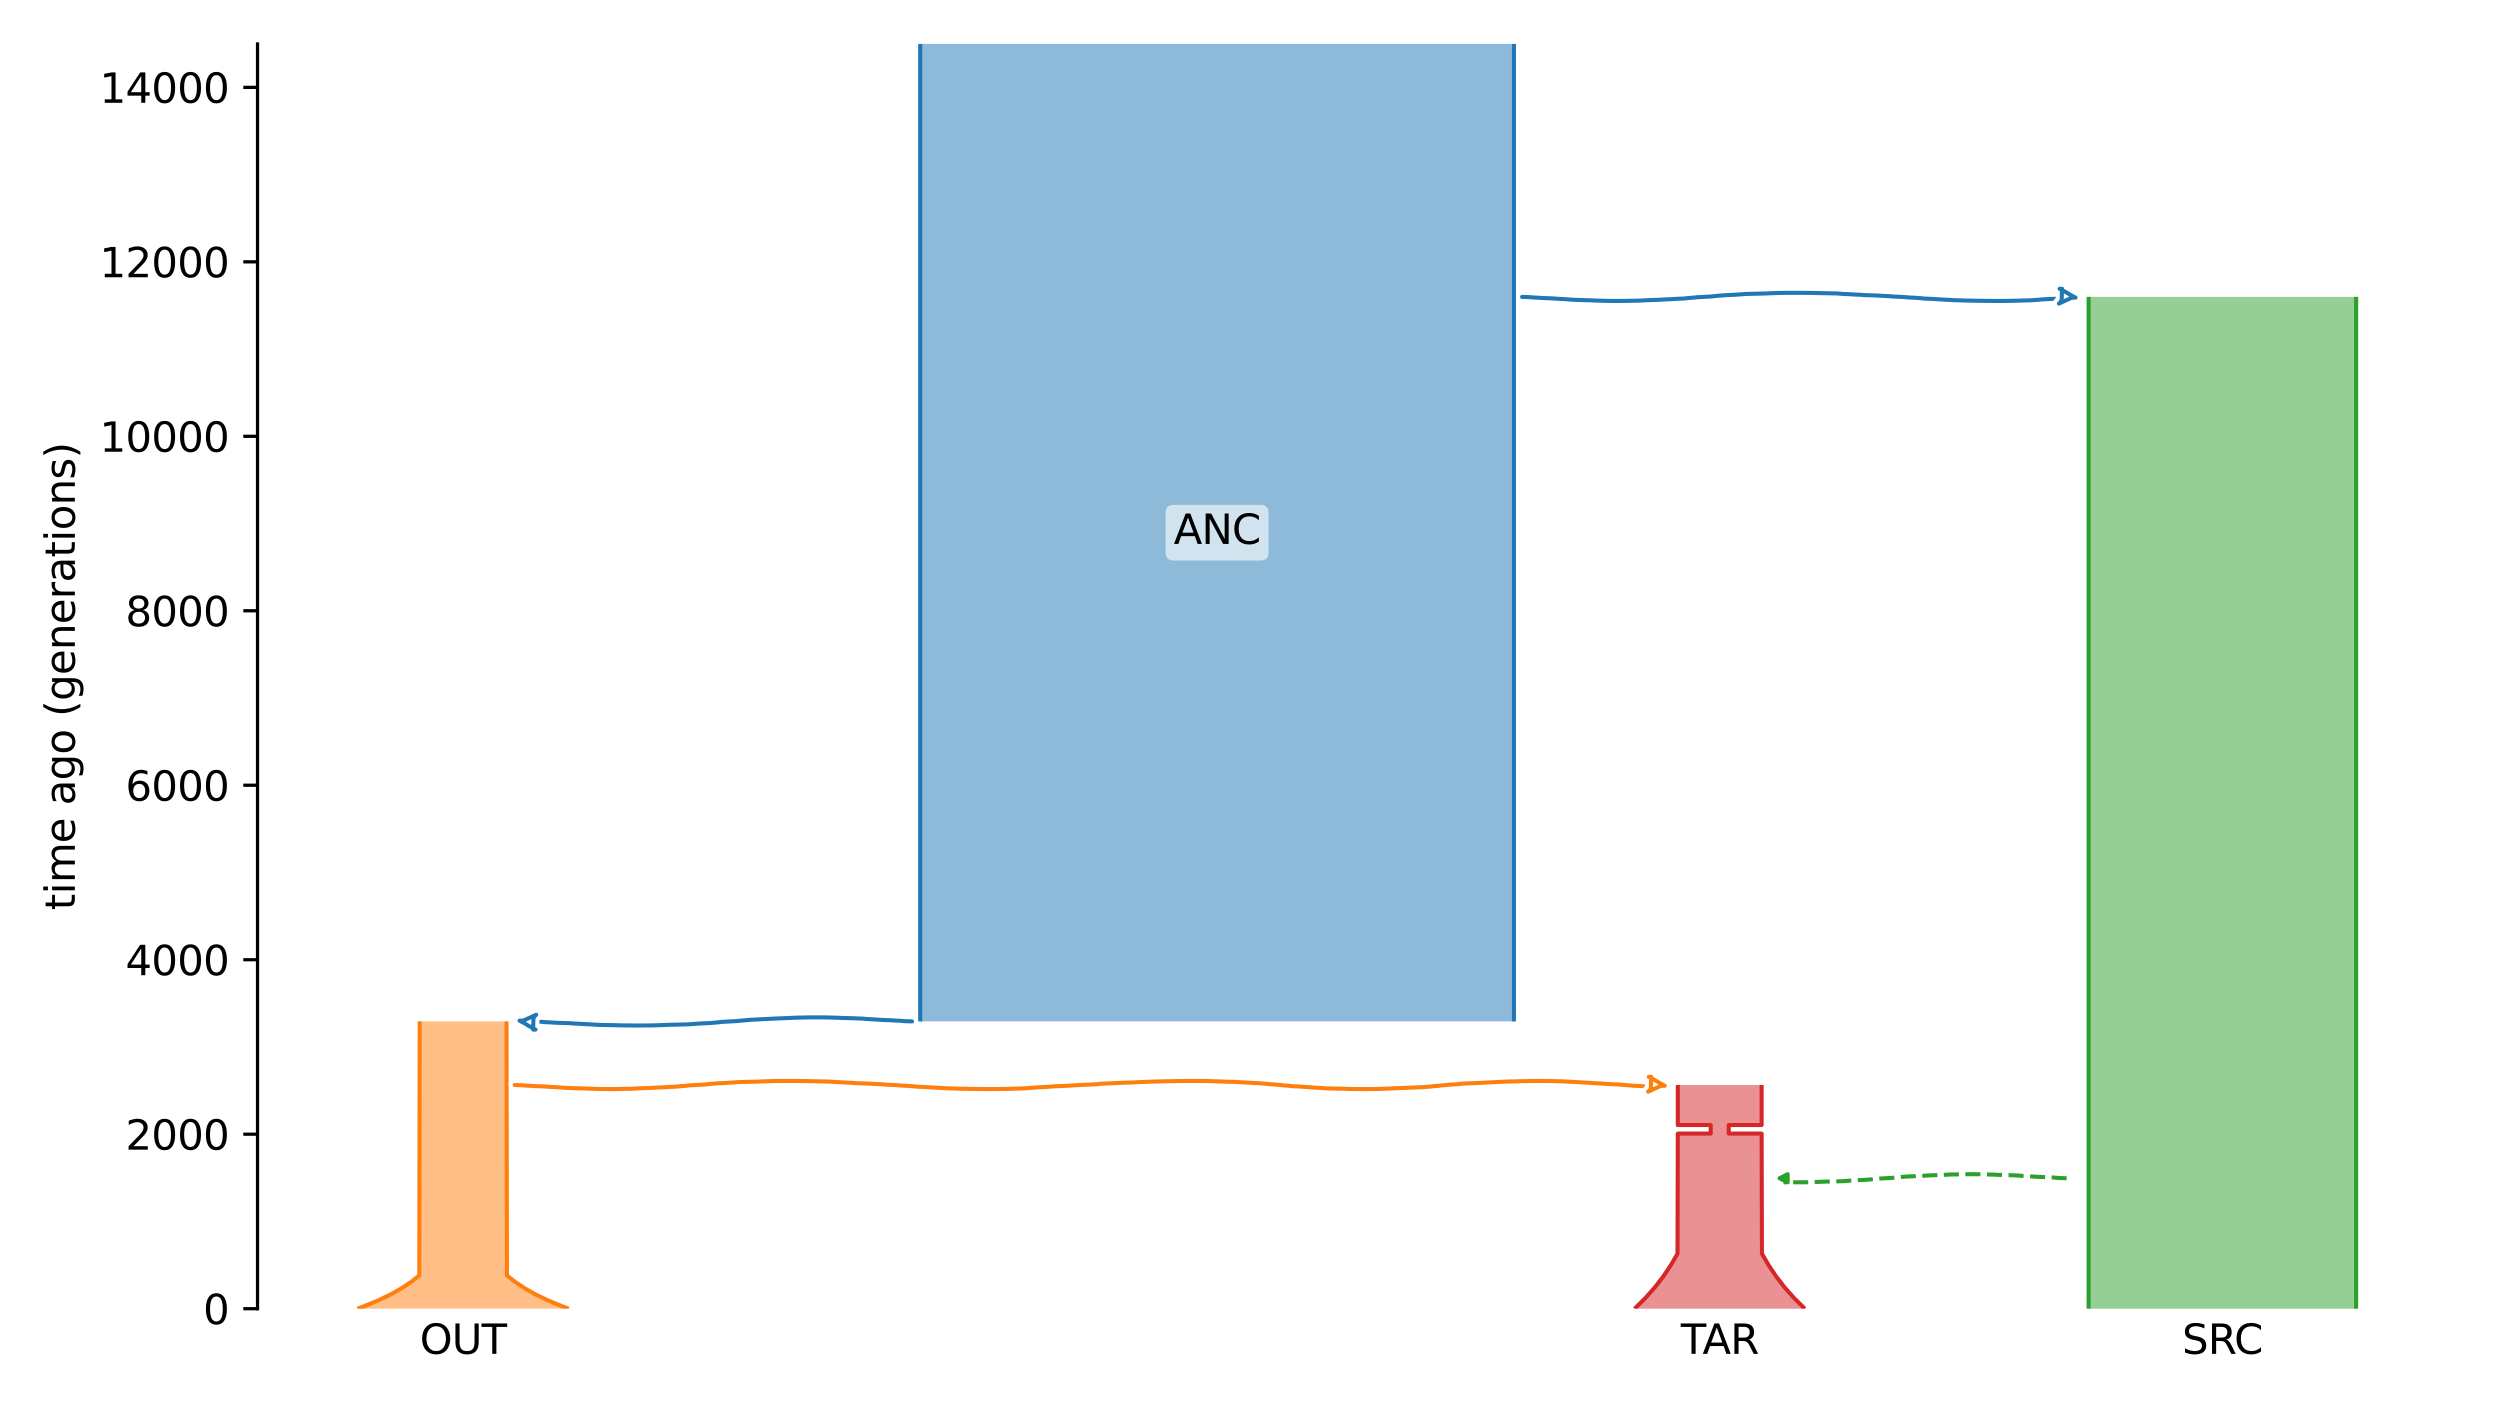 <?xml version="1.0" encoding="utf-8" standalone="no"?>
<!DOCTYPE svg PUBLIC "-//W3C//DTD SVG 1.1//EN"
  "http://www.w3.org/Graphics/SVG/1.1/DTD/svg11.dtd">
<svg xmlns:xlink="http://www.w3.org/1999/xlink" width="614.4pt" height="345.6pt" viewBox="0 0 614.4 345.6" xmlns="http://www.w3.org/2000/svg" version="1.1">
 <defs>
  <style type="text/css">*{stroke-linejoin: round; stroke-linecap: butt}</style>
 </defs>
 <g id="figure_1">
  <g id="patch_1">
   <path d="M 0 345.6 
L 614.4 345.6 
L 614.4 0 
L 0 0 
z
" style="fill: #ffffff"/>
  </g>
  <g id="axes_1">
   <g id="patch_2">
    <path d="M 63.291 321.622 
L 603.6 321.622 
L 603.6 10.8 
L 63.291 10.8 
z
" style="fill: #ffffff"/>
   </g>
   <path d="M 507.892 289.57 
L 506.892 289.538 
L 505.892 289.501 
L 504.892 289.403 
L 503.892 289.371 
L 502.892 289.297 
L 501.892 289.259 
L 500.892 289.223 
L 499.892 289.166 
L 498.892 289.095 
L 497.892 289.043 
L 496.892 288.984 
L 495.892 288.896 
L 494.892 288.85 
L 493.892 288.807 
L 492.892 288.777 
L 491.892 288.751 
L 490.892 288.73 
L 489.892 288.675 
L 488.892 288.647 
L 487.892 288.618 
L 486.892 288.592 
L 485.892 288.581 
L 484.892 288.571 
L 483.892 288.571 
L 482.892 288.581 
L 481.892 288.592 
L 480.892 288.623 
L 479.892 288.634 
L 478.892 288.665 
L 477.892 288.724 
L 476.892 288.762 
L 475.892 288.801 
L 474.892 288.843 
L 473.892 288.876 
L 472.892 288.943 
L 471.892 288.982 
L 470.892 289.025 
L 469.892 289.096 
L 468.892 289.132 
L 467.892 289.19 
L 466.892 289.301 
L 465.892 289.372 
L 464.892 289.485 
L 463.892 289.531 
L 462.892 289.592 
L 461.892 289.641 
L 460.892 289.721 
L 459.892 289.84 
L 458.892 289.91 
L 457.892 289.993 
L 456.892 290.027 
L 455.892 290.078 
L 454.892 290.146 
L 453.892 290.212 
L 452.892 290.289 
L 451.892 290.317 
L 450.892 290.343 
L 449.892 290.366 
L 448.892 290.385 
L 447.892 290.412 
L 446.892 290.461 
L 445.892 290.497 
L 444.892 290.532 
L 443.892 290.548 
L 442.892 290.564 
L 441.892 290.567 
L 440.892 290.569 
L 439.892 290.569 
L 438.342 290.567 
" clip-path="url(#p4f825544d6)" style="fill: none; stroke-dasharray: 3.7,1.6; stroke-dashoffset: 0; stroke: #2ca02c"/>
   <g id="patch_3">
    <path d="M 226.151 10.8 
L 226.151 251.021 
M 372.068 10.8 
L 372.068 251.021 
" clip-path="url(#p4f825544d6)" style="fill: none; stroke: #ffffff; stroke-width: 3; stroke-linejoin: miter"/>
    <path d="M 226.151 10.8 
L 226.151 251.021 
M 372.068 10.8 
L 372.068 251.021 
" clip-path="url(#p4f825544d6)" style="fill: none; stroke: #1f77b4; stroke-linejoin: miter"/>
    <g id="PolyCollection_1">
     <path d="M 372.068 10.8 
L 226.151 10.8 
L 226.151 251.021 
L 372.068 251.021 
L 372.068 251.021 
L 372.068 10.8 
z
" clip-path="url(#p4f825544d6)" style="fill: #1f77b4; fill-opacity: 0.5"/>
    </g>
    <g id="patch_4">
     <path d="M 103.142 251.021 
L 103.046 313.451 
L 101.042 315.035 
L 98.666 316.619 
L 96.008 318.12 
L 92.884 319.621 
L 89.212 321.122 
L 87.85 321.622 
M 124.488 251.021 
L 124.585 313.451 
L 126.588 315.035 
L 128.964 316.619 
L 131.622 318.12 
L 134.746 319.621 
L 138.418 321.122 
L 139.78 321.622 
L 139.78 321.622 
" clip-path="url(#p4f825544d6)" style="fill: none; stroke: #ffffff; stroke-width: 3; stroke-linejoin: miter"/>
     <path d="M 103.142 251.021 
L 103.046 313.451 
L 101.042 315.035 
L 98.666 316.619 
L 96.008 318.12 
L 92.884 319.621 
L 89.212 321.122 
L 87.85 321.622 
M 124.488 251.021 
L 124.585 313.451 
L 126.588 315.035 
L 128.964 316.619 
L 131.622 318.12 
L 134.746 319.621 
L 138.418 321.122 
L 139.78 321.622 
L 139.78 321.622 
" clip-path="url(#p4f825544d6)" style="fill: none; stroke: #ff7f0e; stroke-linejoin: miter"/>
     <g id="PolyCollection_2">
      <path d="M 124.488 251.021 
L 103.142 251.021 
L 103.142 313.368 
L 103.142 313.368 
L 103.046 313.451 
L 102.949 313.534 
L 102.851 313.618 
L 102.752 313.701 
L 102.652 313.784 
L 102.551 313.868 
L 102.45 313.951 
L 102.347 314.035 
L 102.244 314.118 
L 102.139 314.201 
L 102.034 314.285 
L 101.928 314.368 
L 101.821 314.451 
L 101.712 314.535 
L 101.603 314.618 
L 101.493 314.702 
L 101.382 314.785 
L 101.27 314.868 
L 101.157 314.952 
L 101.042 315.035 
L 100.927 315.119 
L 100.811 315.202 
L 100.694 315.285 
L 100.575 315.369 
L 100.456 315.452 
L 100.335 315.535 
L 100.214 315.619 
L 100.091 315.702 
L 99.967 315.786 
L 99.842 315.869 
L 99.716 315.952 
L 99.589 316.036 
L 99.461 316.119 
L 99.331 316.202 
L 99.201 316.286 
L 99.069 316.369 
L 98.936 316.453 
L 98.802 316.536 
L 98.666 316.619 
L 98.529 316.703 
L 98.392 316.786 
L 98.252 316.869 
L 98.112 316.953 
L 97.97 317.036 
L 97.827 317.12 
L 97.683 317.203 
L 97.538 317.286 
L 97.391 317.37 
L 97.243 317.453 
L 97.093 317.536 
L 96.942 317.62 
L 96.79 317.703 
L 96.637 317.787 
L 96.482 317.87 
L 96.325 317.953 
L 96.167 318.037 
L 96.008 318.12 
L 95.848 318.203 
L 95.686 318.287 
L 95.522 318.37 
L 95.357 318.454 
L 95.191 318.537 
L 95.023 318.62 
L 94.853 318.704 
L 94.682 318.787 
L 94.509 318.87 
L 94.335 318.954 
L 94.159 319.037 
L 93.982 319.121 
L 93.803 319.204 
L 93.623 319.287 
L 93.441 319.371 
L 93.257 319.454 
L 93.071 319.537 
L 92.884 319.621 
L 92.695 319.704 
L 92.505 319.788 
L 92.313 319.871 
L 92.119 319.954 
L 91.923 320.038 
L 91.726 320.121 
L 91.526 320.204 
L 91.325 320.288 
L 91.122 320.371 
L 90.918 320.455 
L 90.711 320.538 
L 90.503 320.621 
L 90.292 320.705 
L 90.08 320.788 
L 89.866 320.871 
L 89.65 320.955 
L 89.432 321.038 
L 89.212 321.122 
L 88.99 321.205 
L 88.766 321.288 
L 88.54 321.372 
L 88.312 321.455 
L 88.082 321.538 
L 87.85 321.622 
L 139.78 321.622 
L 139.78 321.622 
L 139.548 321.538 
L 139.318 321.455 
L 139.09 321.372 
L 138.864 321.288 
L 138.64 321.205 
L 138.418 321.122 
L 138.198 321.038 
L 137.98 320.955 
L 137.764 320.871 
L 137.55 320.788 
L 137.338 320.705 
L 137.128 320.621 
L 136.919 320.538 
L 136.713 320.455 
L 136.508 320.371 
L 136.305 320.288 
L 136.104 320.204 
L 135.905 320.121 
L 135.707 320.038 
L 135.512 319.954 
L 135.318 319.871 
L 135.126 319.788 
L 134.935 319.704 
L 134.746 319.621 
L 134.559 319.537 
L 134.374 319.454 
L 134.19 319.371 
L 134.008 319.287 
L 133.827 319.204 
L 133.648 319.121 
L 133.471 319.037 
L 133.295 318.954 
L 133.121 318.87 
L 132.949 318.787 
L 132.778 318.704 
L 132.608 318.62 
L 132.44 318.537 
L 132.273 318.454 
L 132.108 318.37 
L 131.945 318.287 
L 131.783 318.203 
L 131.622 318.12 
L 131.463 318.037 
L 131.305 317.953 
L 131.149 317.87 
L 130.994 317.787 
L 130.84 317.703 
L 130.688 317.62 
L 130.537 317.536 
L 130.388 317.453 
L 130.24 317.37 
L 130.093 317.286 
L 129.947 317.203 
L 129.803 317.12 
L 129.66 317.036 
L 129.519 316.953 
L 129.378 316.869 
L 129.239 316.786 
L 129.101 316.703 
L 128.964 316.619 
L 128.829 316.536 
L 128.695 316.453 
L 128.562 316.369 
L 128.43 316.286 
L 128.299 316.202 
L 128.17 316.119 
L 128.041 316.036 
L 127.914 315.952 
L 127.788 315.869 
L 127.663 315.786 
L 127.54 315.702 
L 127.417 315.619 
L 127.295 315.535 
L 127.175 315.452 
L 127.055 315.369 
L 126.937 315.285 
L 126.82 315.202 
L 126.703 315.119 
L 126.588 315.035 
L 126.474 314.952 
L 126.361 314.868 
L 126.249 314.785 
L 126.137 314.702 
L 126.027 314.618 
L 125.918 314.535 
L 125.81 314.451 
L 125.703 314.368 
L 125.596 314.285 
L 125.491 314.201 
L 125.387 314.118 
L 125.283 314.035 
L 125.181 313.951 
L 125.079 313.868 
L 124.978 313.784 
L 124.879 313.701 
L 124.78 313.618 
L 124.682 313.534 
L 124.585 313.451 
L 124.488 313.368 
L 124.488 313.368 
L 124.488 251.021 
z
" clip-path="url(#p4f825544d6)" style="fill: #ff7f0e; fill-opacity: 0.5"/>
     </g>
     <g id="patch_5">
      <path d="M 513.295 72.964 
L 513.295 321.622 
M 579.04 72.964 
L 579.04 321.622 
" clip-path="url(#p4f825544d6)" style="fill: none; stroke: #ffffff; stroke-width: 3; stroke-linejoin: miter"/>
      <path d="M 513.295 72.964 
L 513.295 321.622 
M 579.04 72.964 
L 579.04 321.622 
" clip-path="url(#p4f825544d6)" style="fill: none; stroke: #2ca02c; stroke-linejoin: miter"/>
      <g id="PolyCollection_3">
       <path d="M 579.04 72.964 
L 513.295 72.964 
L 513.295 321.622 
L 579.04 321.622 
L 579.04 321.622 
L 579.04 72.964 
z
" clip-path="url(#p4f825544d6)" style="fill: #2ca02c; fill-opacity: 0.5"/>
      </g>
      <g id="patch_6">
       <path d="M 412.338 266.651 
L 412.338 276.491 
L 420.425 276.491 
L 420.425 278.592 
L 412.338 278.592 
L 412.264 308.103 
L 410.58 311 
L 408.724 313.759 
L 406.696 316.38 
L 404.503 318.863 
L 402.008 321.346 
L 401.711 321.622 
M 432.939 266.651 
L 432.939 276.491 
L 424.852 276.491 
L 424.852 278.592 
L 432.939 278.592 
L 433.013 308.103 
L 434.697 311 
L 436.553 313.759 
L 438.581 316.38 
L 440.774 318.863 
L 443.269 321.346 
L 443.566 321.622 
L 443.566 321.622 
" clip-path="url(#p4f825544d6)" style="fill: none; stroke: #ffffff; stroke-width: 3; stroke-linejoin: miter"/>
       <path d="M 412.338 266.651 
L 412.338 276.491 
L 420.425 276.491 
L 420.425 278.592 
L 412.338 278.592 
L 412.264 308.103 
L 410.58 311 
L 408.724 313.759 
L 406.696 316.38 
L 404.503 318.863 
L 402.008 321.346 
L 401.711 321.622 
M 432.939 266.651 
L 432.939 276.491 
L 424.852 276.491 
L 424.852 278.592 
L 432.939 278.592 
L 433.013 308.103 
L 434.697 311 
L 436.553 313.759 
L 438.581 316.38 
L 440.774 318.863 
L 443.269 321.346 
L 443.566 321.622 
L 443.566 321.622 
" clip-path="url(#p4f825544d6)" style="fill: none; stroke: #d62728; stroke-linejoin: miter"/>
       <g id="PolyCollection_4">
        <path d="M 432.939 266.651 
L 412.338 266.651 
L 412.338 276.491 
L 420.425 276.491 
L 420.425 278.592 
L 412.338 278.592 
L 412.338 307.965 
L 412.338 307.965 
L 412.264 308.103 
L 412.189 308.241 
L 412.114 308.379 
L 412.039 308.517 
L 411.962 308.655 
L 411.886 308.792 
L 411.808 308.93 
L 411.731 309.068 
L 411.652 309.206 
L 411.573 309.344 
L 411.494 309.482 
L 411.414 309.62 
L 411.333 309.758 
L 411.252 309.896 
L 411.17 310.034 
L 411.087 310.172 
L 411.004 310.31 
L 410.921 310.448 
L 410.837 310.586 
L 410.752 310.724 
L 410.666 310.862 
L 410.58 311 
L 410.494 311.138 
L 410.406 311.276 
L 410.319 311.414 
L 410.23 311.552 
L 410.141 311.689 
L 410.051 311.827 
L 409.961 311.965 
L 409.87 312.103 
L 409.778 312.241 
L 409.685 312.379 
L 409.592 312.517 
L 409.499 312.655 
L 409.404 312.793 
L 409.309 312.931 
L 409.213 313.069 
L 409.117 313.207 
L 409.02 313.345 
L 408.922 313.483 
L 408.823 313.621 
L 408.724 313.759 
L 408.624 313.897 
L 408.523 314.035 
L 408.422 314.173 
L 408.32 314.311 
L 408.217 314.448 
L 408.113 314.586 
L 408.009 314.724 
L 407.904 314.862 
L 407.798 315 
L 407.691 315.138 
L 407.584 315.276 
L 407.475 315.414 
L 407.366 315.552 
L 407.257 315.69 
L 407.146 315.828 
L 407.035 315.966 
L 406.923 316.104 
L 406.81 316.242 
L 406.696 316.38 
L 406.581 316.518 
L 406.466 316.656 
L 406.35 316.794 
L 406.233 316.932 
L 406.115 317.07 
L 405.996 317.207 
L 405.877 317.345 
L 405.756 317.483 
L 405.635 317.621 
L 405.513 317.759 
L 405.39 317.897 
L 405.266 318.035 
L 405.141 318.173 
L 405.015 318.311 
L 404.888 318.449 
L 404.761 318.587 
L 404.632 318.725 
L 404.503 318.863 
L 404.373 319.001 
L 404.241 319.139 
L 404.109 319.277 
L 403.976 319.415 
L 403.842 319.553 
L 403.707 319.691 
L 403.571 319.829 
L 403.434 319.966 
L 403.296 320.104 
L 403.157 320.242 
L 403.017 320.38 
L 402.876 320.518 
L 402.734 320.656 
L 402.591 320.794 
L 402.447 320.932 
L 402.302 321.07 
L 402.156 321.208 
L 402.008 321.346 
L 401.86 321.484 
L 401.711 321.622 
L 443.566 321.622 
L 443.566 321.622 
L 443.417 321.484 
L 443.269 321.346 
L 443.121 321.208 
L 442.975 321.07 
L 442.83 320.932 
L 442.686 320.794 
L 442.543 320.656 
L 442.401 320.518 
L 442.26 320.38 
L 442.12 320.242 
L 441.981 320.104 
L 441.843 319.966 
L 441.706 319.829 
L 441.57 319.691 
L 441.435 319.553 
L 441.301 319.415 
L 441.168 319.277 
L 441.036 319.139 
L 440.904 319.001 
L 440.774 318.863 
L 440.645 318.725 
L 440.516 318.587 
L 440.389 318.449 
L 440.262 318.311 
L 440.136 318.173 
L 440.011 318.035 
L 439.887 317.897 
L 439.764 317.759 
L 439.642 317.621 
L 439.521 317.483 
L 439.4 317.345 
L 439.281 317.207 
L 439.162 317.07 
L 439.044 316.932 
L 438.927 316.794 
L 438.811 316.656 
L 438.696 316.518 
L 438.581 316.38 
L 438.467 316.242 
L 438.354 316.104 
L 438.242 315.966 
L 438.131 315.828 
L 438.02 315.69 
L 437.911 315.552 
L 437.802 315.414 
L 437.693 315.276 
L 437.586 315.138 
L 437.479 315 
L 437.373 314.862 
L 437.268 314.724 
L 437.164 314.586 
L 437.06 314.448 
L 436.957 314.311 
L 436.855 314.173 
L 436.754 314.035 
L 436.653 313.897 
L 436.553 313.759 
L 436.454 313.621 
L 436.355 313.483 
L 436.257 313.345 
L 436.16 313.207 
L 436.064 313.069 
L 435.968 312.931 
L 435.873 312.793 
L 435.778 312.655 
L 435.685 312.517 
L 435.592 312.379 
L 435.499 312.241 
L 435.407 312.103 
L 435.316 311.965 
L 435.226 311.827 
L 435.136 311.689 
L 435.047 311.552 
L 434.958 311.414 
L 434.871 311.276 
L 434.783 311.138 
L 434.697 311 
L 434.611 310.862 
L 434.525 310.724 
L 434.44 310.586 
L 434.356 310.448 
L 434.273 310.31 
L 434.19 310.172 
L 434.107 310.034 
L 434.025 309.896 
L 433.944 309.758 
L 433.863 309.62 
L 433.783 309.482 
L 433.704 309.344 
L 433.625 309.206 
L 433.546 309.068 
L 433.469 308.93 
L 433.391 308.792 
L 433.315 308.655 
L 433.238 308.517 
L 433.163 308.379 
L 433.088 308.241 
L 433.013 308.103 
L 432.939 307.965 
L 432.939 307.965 
L 432.939 278.592 
L 424.852 278.592 
L 424.852 276.491 
L 432.939 276.491 
L 432.939 266.651 
z
" clip-path="url(#p4f825544d6)" style="fill: #d62728; fill-opacity: 0.5"/>
       </g>
       <g id="matplotlib.axis_1">
        <g id="xtick_1">
         <g id="line2d_1"/>
         <g id="text_1">
          <!-- OUT -->
          <g transform="translate(103.166 332.72) scale(0.1 -0.1)">
           <defs>
            <path id="DejaVuSans-4f" d="M 2522 4238 
Q 1834 4238 1429 3725 
Q 1025 3213 1025 2328 
Q 1025 1447 1429 934 
Q 1834 422 2522 422 
Q 3209 422 3611 934 
Q 4013 1447 4013 2328 
Q 4013 3213 3611 3725 
Q 3209 4238 2522 4238 
z
M 2522 4750 
Q 3503 4750 4090 4092 
Q 4678 3434 4678 2328 
Q 4678 1225 4090 567 
Q 3503 -91 2522 -91 
Q 1538 -91 948 565 
Q 359 1222 359 2328 
Q 359 3434 948 4092 
Q 1538 4750 2522 4750 
z
" transform="scale(0.016)"/>
            <path id="DejaVuSans-55" d="M 556 4666 
L 1191 4666 
L 1191 1831 
Q 1191 1081 1462 751 
Q 1734 422 2344 422 
Q 2950 422 3222 751 
Q 3494 1081 3494 1831 
L 3494 4666 
L 4128 4666 
L 4128 1753 
Q 4128 841 3676 375 
Q 3225 -91 2344 -91 
Q 1459 -91 1007 375 
Q 556 841 556 1753 
L 556 4666 
z
" transform="scale(0.016)"/>
            <path id="DejaVuSans-54" d="M -19 4666 
L 3928 4666 
L 3928 4134 
L 2272 4134 
L 2272 0 
L 1638 0 
L 1638 4134 
L -19 4134 
L -19 4666 
z
" transform="scale(0.016)"/>
           </defs>
           <use xlink:href="#DejaVuSans-4f"/>
           <use xlink:href="#DejaVuSans-55" x="78.711"/>
           <use xlink:href="#DejaVuSans-54" x="151.904"/>
          </g>
         </g>
        </g>
        <g id="xtick_2">
         <g id="line2d_2"/>
         <g id="text_2">
          <!-- SRC -->
          <g transform="translate(536.278 332.72) scale(0.1 -0.1)">
           <defs>
            <path id="DejaVuSans-53" d="M 3425 4513 
L 3425 3897 
Q 3066 4069 2747 4153 
Q 2428 4238 2131 4238 
Q 1616 4238 1336 4038 
Q 1056 3838 1056 3469 
Q 1056 3159 1242 3001 
Q 1428 2844 1947 2747 
L 2328 2669 
Q 3034 2534 3370 2195 
Q 3706 1856 3706 1288 
Q 3706 609 3251 259 
Q 2797 -91 1919 -91 
Q 1588 -91 1214 -16 
Q 841 59 441 206 
L 441 856 
Q 825 641 1194 531 
Q 1563 422 1919 422 
Q 2459 422 2753 634 
Q 3047 847 3047 1241 
Q 3047 1584 2836 1778 
Q 2625 1972 2144 2069 
L 1759 2144 
Q 1053 2284 737 2584 
Q 422 2884 422 3419 
Q 422 4038 858 4394 
Q 1294 4750 2059 4750 
Q 2388 4750 2728 4690 
Q 3069 4631 3425 4513 
z
" transform="scale(0.016)"/>
            <path id="DejaVuSans-52" d="M 2841 2188 
Q 3044 2119 3236 1894 
Q 3428 1669 3622 1275 
L 4263 0 
L 3584 0 
L 2988 1197 
Q 2756 1666 2539 1819 
Q 2322 1972 1947 1972 
L 1259 1972 
L 1259 0 
L 628 0 
L 628 4666 
L 2053 4666 
Q 2853 4666 3247 4331 
Q 3641 3997 3641 3322 
Q 3641 2881 3436 2590 
Q 3231 2300 2841 2188 
z
M 1259 4147 
L 1259 2491 
L 2053 2491 
Q 2509 2491 2742 2702 
Q 2975 2913 2975 3322 
Q 2975 3731 2742 3939 
Q 2509 4147 2053 4147 
L 1259 4147 
z
" transform="scale(0.016)"/>
            <path id="DejaVuSans-43" d="M 4122 4306 
L 4122 3641 
Q 3803 3938 3442 4084 
Q 3081 4231 2675 4231 
Q 1875 4231 1450 3742 
Q 1025 3253 1025 2328 
Q 1025 1406 1450 917 
Q 1875 428 2675 428 
Q 3081 428 3442 575 
Q 3803 722 4122 1019 
L 4122 359 
Q 3791 134 3420 21 
Q 3050 -91 2638 -91 
Q 1578 -91 968 557 
Q 359 1206 359 2328 
Q 359 3453 968 4101 
Q 1578 4750 2638 4750 
Q 3056 4750 3426 4639 
Q 3797 4528 4122 4306 
z
" transform="scale(0.016)"/>
           </defs>
           <use xlink:href="#DejaVuSans-53"/>
           <use xlink:href="#DejaVuSans-52" x="63.477"/>
           <use xlink:href="#DejaVuSans-43" x="127.959"/>
          </g>
         </g>
        </g>
        <g id="xtick_3">
         <g id="line2d_3"/>
         <g id="text_3">
          <!-- TAR -->
          <g transform="translate(413.078 332.72) scale(0.1 -0.1)">
           <defs>
            <path id="DejaVuSans-41" d="M 2188 4044 
L 1331 1722 
L 3047 1722 
L 2188 4044 
z
M 1831 4666 
L 2547 4666 
L 4325 0 
L 3669 0 
L 3244 1197 
L 1141 1197 
L 716 0 
L 50 0 
L 1831 4666 
z
" transform="scale(0.016)"/>
           </defs>
           <use xlink:href="#DejaVuSans-54"/>
           <use xlink:href="#DejaVuSans-41" x="53.334"/>
           <use xlink:href="#DejaVuSans-52" x="121.742"/>
          </g>
         </g>
        </g>
       </g>
       <g id="matplotlib.axis_2">
        <g id="ytick_1">
         <g id="line2d_4">
          <defs>
           <path id="m4d11e4ebb5" d="M 0 0 
L -3.5 0 
" style="stroke: #000000; stroke-width: 0.8"/>
          </defs>
          <g>
           <use xlink:href="#m4d11e4ebb5" x="63.291" y="321.622" style="stroke: #000000; stroke-width: 0.8"/>
          </g>
         </g>
         <g id="text_4">
          <!-- 0 -->
          <g transform="translate(49.928 325.421) scale(0.1 -0.1)">
           <defs>
            <path id="DejaVuSans-30" d="M 2034 4250 
Q 1547 4250 1301 3770 
Q 1056 3291 1056 2328 
Q 1056 1369 1301 889 
Q 1547 409 2034 409 
Q 2525 409 2770 889 
Q 3016 1369 3016 2328 
Q 3016 3291 2770 3770 
Q 2525 4250 2034 4250 
z
M 2034 4750 
Q 2819 4750 3233 4129 
Q 3647 3509 3647 2328 
Q 3647 1150 3233 529 
Q 2819 -91 2034 -91 
Q 1250 -91 836 529 
Q 422 1150 422 2328 
Q 422 3509 836 4129 
Q 1250 4750 2034 4750 
z
" transform="scale(0.016)"/>
           </defs>
           <use xlink:href="#DejaVuSans-30"/>
          </g>
         </g>
        </g>
        <g id="ytick_2">
         <g id="line2d_5">
          <g>
           <use xlink:href="#m4d11e4ebb5" x="63.291" y="278.742" style="stroke: #000000; stroke-width: 0.8"/>
          </g>
         </g>
         <g id="text_5">
          <!-- 2000 -->
          <g transform="translate(30.841 282.542) scale(0.1 -0.1)">
           <defs>
            <path id="DejaVuSans-32" d="M 1228 531 
L 3431 531 
L 3431 0 
L 469 0 
L 469 531 
Q 828 903 1448 1529 
Q 2069 2156 2228 2338 
Q 2531 2678 2651 2914 
Q 2772 3150 2772 3378 
Q 2772 3750 2511 3984 
Q 2250 4219 1831 4219 
Q 1534 4219 1204 4116 
Q 875 4013 500 3803 
L 500 4441 
Q 881 4594 1212 4672 
Q 1544 4750 1819 4750 
Q 2544 4750 2975 4387 
Q 3406 4025 3406 3419 
Q 3406 3131 3298 2873 
Q 3191 2616 2906 2266 
Q 2828 2175 2409 1742 
Q 1991 1309 1228 531 
z
" transform="scale(0.016)"/>
           </defs>
           <use xlink:href="#DejaVuSans-32"/>
           <use xlink:href="#DejaVuSans-30" x="63.623"/>
           <use xlink:href="#DejaVuSans-30" x="127.246"/>
           <use xlink:href="#DejaVuSans-30" x="190.869"/>
          </g>
         </g>
        </g>
        <g id="ytick_3">
         <g id="line2d_6">
          <g>
           <use xlink:href="#m4d11e4ebb5" x="63.291" y="235.863" style="stroke: #000000; stroke-width: 0.8"/>
          </g>
         </g>
         <g id="text_6">
          <!-- 4000 -->
          <g transform="translate(30.841 239.662) scale(0.1 -0.1)">
           <defs>
            <path id="DejaVuSans-34" d="M 2419 4116 
L 825 1625 
L 2419 1625 
L 2419 4116 
z
M 2253 4666 
L 3047 4666 
L 3047 1625 
L 3713 1625 
L 3713 1100 
L 3047 1100 
L 3047 0 
L 2419 0 
L 2419 1100 
L 313 1100 
L 313 1709 
L 2253 4666 
z
" transform="scale(0.016)"/>
           </defs>
           <use xlink:href="#DejaVuSans-34"/>
           <use xlink:href="#DejaVuSans-30" x="63.623"/>
           <use xlink:href="#DejaVuSans-30" x="127.246"/>
           <use xlink:href="#DejaVuSans-30" x="190.869"/>
          </g>
         </g>
        </g>
        <g id="ytick_4">
         <g id="line2d_7">
          <g>
           <use xlink:href="#m4d11e4ebb5" x="63.291" y="192.984" style="stroke: #000000; stroke-width: 0.8"/>
          </g>
         </g>
         <g id="text_7">
          <!-- 6000 -->
          <g transform="translate(30.841 196.783) scale(0.1 -0.1)">
           <defs>
            <path id="DejaVuSans-36" d="M 2113 2584 
Q 1688 2584 1439 2293 
Q 1191 2003 1191 1497 
Q 1191 994 1439 701 
Q 1688 409 2113 409 
Q 2538 409 2786 701 
Q 3034 994 3034 1497 
Q 3034 2003 2786 2293 
Q 2538 2584 2113 2584 
z
M 3366 4563 
L 3366 3988 
Q 3128 4100 2886 4159 
Q 2644 4219 2406 4219 
Q 1781 4219 1451 3797 
Q 1122 3375 1075 2522 
Q 1259 2794 1537 2939 
Q 1816 3084 2150 3084 
Q 2853 3084 3261 2657 
Q 3669 2231 3669 1497 
Q 3669 778 3244 343 
Q 2819 -91 2113 -91 
Q 1303 -91 875 529 
Q 447 1150 447 2328 
Q 447 3434 972 4092 
Q 1497 4750 2381 4750 
Q 2619 4750 2861 4703 
Q 3103 4656 3366 4563 
z
" transform="scale(0.016)"/>
           </defs>
           <use xlink:href="#DejaVuSans-36"/>
           <use xlink:href="#DejaVuSans-30" x="63.623"/>
           <use xlink:href="#DejaVuSans-30" x="127.246"/>
           <use xlink:href="#DejaVuSans-30" x="190.869"/>
          </g>
         </g>
        </g>
        <g id="ytick_5">
         <g id="line2d_8">
          <g>
           <use xlink:href="#m4d11e4ebb5" x="63.291" y="150.104" style="stroke: #000000; stroke-width: 0.8"/>
          </g>
         </g>
         <g id="text_8">
          <!-- 8000 -->
          <g transform="translate(30.841 153.904) scale(0.1 -0.1)">
           <defs>
            <path id="DejaVuSans-38" d="M 2034 2216 
Q 1584 2216 1326 1975 
Q 1069 1734 1069 1313 
Q 1069 891 1326 650 
Q 1584 409 2034 409 
Q 2484 409 2743 651 
Q 3003 894 3003 1313 
Q 3003 1734 2745 1975 
Q 2488 2216 2034 2216 
z
M 1403 2484 
Q 997 2584 770 2862 
Q 544 3141 544 3541 
Q 544 4100 942 4425 
Q 1341 4750 2034 4750 
Q 2731 4750 3128 4425 
Q 3525 4100 3525 3541 
Q 3525 3141 3298 2862 
Q 3072 2584 2669 2484 
Q 3125 2378 3379 2068 
Q 3634 1759 3634 1313 
Q 3634 634 3220 271 
Q 2806 -91 2034 -91 
Q 1263 -91 848 271 
Q 434 634 434 1313 
Q 434 1759 690 2068 
Q 947 2378 1403 2484 
z
M 1172 3481 
Q 1172 3119 1398 2916 
Q 1625 2713 2034 2713 
Q 2441 2713 2670 2916 
Q 2900 3119 2900 3481 
Q 2900 3844 2670 4047 
Q 2441 4250 2034 4250 
Q 1625 4250 1398 4047 
Q 1172 3844 1172 3481 
z
" transform="scale(0.016)"/>
           </defs>
           <use xlink:href="#DejaVuSans-38"/>
           <use xlink:href="#DejaVuSans-30" x="63.623"/>
           <use xlink:href="#DejaVuSans-30" x="127.246"/>
           <use xlink:href="#DejaVuSans-30" x="190.869"/>
          </g>
         </g>
        </g>
        <g id="ytick_6">
         <g id="line2d_9">
          <g>
           <use xlink:href="#m4d11e4ebb5" x="63.291" y="107.225" style="stroke: #000000; stroke-width: 0.8"/>
          </g>
         </g>
         <g id="text_9">
          <!-- 10000 -->
          <g transform="translate(24.478 111.024) scale(0.1 -0.1)">
           <defs>
            <path id="DejaVuSans-31" d="M 794 531 
L 1825 531 
L 1825 4091 
L 703 3866 
L 703 4441 
L 1819 4666 
L 2450 4666 
L 2450 531 
L 3481 531 
L 3481 0 
L 794 0 
L 794 531 
z
" transform="scale(0.016)"/>
           </defs>
           <use xlink:href="#DejaVuSans-31"/>
           <use xlink:href="#DejaVuSans-30" x="63.623"/>
           <use xlink:href="#DejaVuSans-30" x="127.246"/>
           <use xlink:href="#DejaVuSans-30" x="190.869"/>
           <use xlink:href="#DejaVuSans-30" x="254.492"/>
          </g>
         </g>
        </g>
        <g id="ytick_7">
         <g id="line2d_10">
          <g>
           <use xlink:href="#m4d11e4ebb5" x="63.291" y="64.346" style="stroke: #000000; stroke-width: 0.8"/>
          </g>
         </g>
         <g id="text_10">
          <!-- 12000 -->
          <g transform="translate(24.478 68.145) scale(0.1 -0.1)">
           <use xlink:href="#DejaVuSans-31"/>
           <use xlink:href="#DejaVuSans-32" x="63.623"/>
           <use xlink:href="#DejaVuSans-30" x="127.246"/>
           <use xlink:href="#DejaVuSans-30" x="190.869"/>
           <use xlink:href="#DejaVuSans-30" x="254.492"/>
          </g>
         </g>
        </g>
        <g id="ytick_8">
         <g id="line2d_11">
          <g>
           <use xlink:href="#m4d11e4ebb5" x="63.291" y="21.466" style="stroke: #000000; stroke-width: 0.8"/>
          </g>
         </g>
         <g id="text_11">
          <!-- 14000 -->
          <g transform="translate(24.478 25.265) scale(0.1 -0.1)">
           <use xlink:href="#DejaVuSans-31"/>
           <use xlink:href="#DejaVuSans-34" x="63.623"/>
           <use xlink:href="#DejaVuSans-30" x="127.246"/>
           <use xlink:href="#DejaVuSans-30" x="190.869"/>
           <use xlink:href="#DejaVuSans-30" x="254.492"/>
          </g>
         </g>
        </g>
        <g id="text_12">
         <!-- time ago (generations) -->
         <g transform="translate(18.398 223.682) rotate(-90) scale(0.1 -0.1)">
          <defs>
           <path id="DejaVuSans-74" d="M 1172 4494 
L 1172 3500 
L 2356 3500 
L 2356 3053 
L 1172 3053 
L 1172 1153 
Q 1172 725 1289 603 
Q 1406 481 1766 481 
L 2356 481 
L 2356 0 
L 1766 0 
Q 1100 0 847 248 
Q 594 497 594 1153 
L 594 3053 
L 172 3053 
L 172 3500 
L 594 3500 
L 594 4494 
L 1172 4494 
z
" transform="scale(0.016)"/>
           <path id="DejaVuSans-69" d="M 603 3500 
L 1178 3500 
L 1178 0 
L 603 0 
L 603 3500 
z
M 603 4863 
L 1178 4863 
L 1178 4134 
L 603 4134 
L 603 4863 
z
" transform="scale(0.016)"/>
           <path id="DejaVuSans-6d" d="M 3328 2828 
Q 3544 3216 3844 3400 
Q 4144 3584 4550 3584 
Q 5097 3584 5394 3201 
Q 5691 2819 5691 2113 
L 5691 0 
L 5113 0 
L 5113 2094 
Q 5113 2597 4934 2840 
Q 4756 3084 4391 3084 
Q 3944 3084 3684 2787 
Q 3425 2491 3425 1978 
L 3425 0 
L 2847 0 
L 2847 2094 
Q 2847 2600 2669 2842 
Q 2491 3084 2119 3084 
Q 1678 3084 1418 2786 
Q 1159 2488 1159 1978 
L 1159 0 
L 581 0 
L 581 3500 
L 1159 3500 
L 1159 2956 
Q 1356 3278 1631 3431 
Q 1906 3584 2284 3584 
Q 2666 3584 2933 3390 
Q 3200 3197 3328 2828 
z
" transform="scale(0.016)"/>
           <path id="DejaVuSans-65" d="M 3597 1894 
L 3597 1613 
L 953 1613 
Q 991 1019 1311 708 
Q 1631 397 2203 397 
Q 2534 397 2845 478 
Q 3156 559 3463 722 
L 3463 178 
Q 3153 47 2828 -22 
Q 2503 -91 2169 -91 
Q 1331 -91 842 396 
Q 353 884 353 1716 
Q 353 2575 817 3079 
Q 1281 3584 2069 3584 
Q 2775 3584 3186 3129 
Q 3597 2675 3597 1894 
z
M 3022 2063 
Q 3016 2534 2758 2815 
Q 2500 3097 2075 3097 
Q 1594 3097 1305 2825 
Q 1016 2553 972 2059 
L 3022 2063 
z
" transform="scale(0.016)"/>
           <path id="DejaVuSans-20" transform="scale(0.016)"/>
           <path id="DejaVuSans-61" d="M 2194 1759 
Q 1497 1759 1228 1600 
Q 959 1441 959 1056 
Q 959 750 1161 570 
Q 1363 391 1709 391 
Q 2188 391 2477 730 
Q 2766 1069 2766 1631 
L 2766 1759 
L 2194 1759 
z
M 3341 1997 
L 3341 0 
L 2766 0 
L 2766 531 
Q 2569 213 2275 61 
Q 1981 -91 1556 -91 
Q 1019 -91 701 211 
Q 384 513 384 1019 
Q 384 1609 779 1909 
Q 1175 2209 1959 2209 
L 2766 2209 
L 2766 2266 
Q 2766 2663 2505 2880 
Q 2244 3097 1772 3097 
Q 1472 3097 1187 3025 
Q 903 2953 641 2809 
L 641 3341 
Q 956 3463 1253 3523 
Q 1550 3584 1831 3584 
Q 2591 3584 2966 3190 
Q 3341 2797 3341 1997 
z
" transform="scale(0.016)"/>
           <path id="DejaVuSans-67" d="M 2906 1791 
Q 2906 2416 2648 2759 
Q 2391 3103 1925 3103 
Q 1463 3103 1205 2759 
Q 947 2416 947 1791 
Q 947 1169 1205 825 
Q 1463 481 1925 481 
Q 2391 481 2648 825 
Q 2906 1169 2906 1791 
z
M 3481 434 
Q 3481 -459 3084 -895 
Q 2688 -1331 1869 -1331 
Q 1566 -1331 1297 -1286 
Q 1028 -1241 775 -1147 
L 775 -588 
Q 1028 -725 1275 -790 
Q 1522 -856 1778 -856 
Q 2344 -856 2625 -561 
Q 2906 -266 2906 331 
L 2906 616 
Q 2728 306 2450 153 
Q 2172 0 1784 0 
Q 1141 0 747 490 
Q 353 981 353 1791 
Q 353 2603 747 3093 
Q 1141 3584 1784 3584 
Q 2172 3584 2450 3431 
Q 2728 3278 2906 2969 
L 2906 3500 
L 3481 3500 
L 3481 434 
z
" transform="scale(0.016)"/>
           <path id="DejaVuSans-6f" d="M 1959 3097 
Q 1497 3097 1228 2736 
Q 959 2375 959 1747 
Q 959 1119 1226 758 
Q 1494 397 1959 397 
Q 2419 397 2687 759 
Q 2956 1122 2956 1747 
Q 2956 2369 2687 2733 
Q 2419 3097 1959 3097 
z
M 1959 3584 
Q 2709 3584 3137 3096 
Q 3566 2609 3566 1747 
Q 3566 888 3137 398 
Q 2709 -91 1959 -91 
Q 1206 -91 779 398 
Q 353 888 353 1747 
Q 353 2609 779 3096 
Q 1206 3584 1959 3584 
z
" transform="scale(0.016)"/>
           <path id="DejaVuSans-28" d="M 1984 4856 
Q 1566 4138 1362 3434 
Q 1159 2731 1159 2009 
Q 1159 1288 1364 580 
Q 1569 -128 1984 -844 
L 1484 -844 
Q 1016 -109 783 600 
Q 550 1309 550 2009 
Q 550 2706 781 3412 
Q 1013 4119 1484 4856 
L 1984 4856 
z
" transform="scale(0.016)"/>
           <path id="DejaVuSans-6e" d="M 3513 2113 
L 3513 0 
L 2938 0 
L 2938 2094 
Q 2938 2591 2744 2837 
Q 2550 3084 2163 3084 
Q 1697 3084 1428 2787 
Q 1159 2491 1159 1978 
L 1159 0 
L 581 0 
L 581 3500 
L 1159 3500 
L 1159 2956 
Q 1366 3272 1645 3428 
Q 1925 3584 2291 3584 
Q 2894 3584 3203 3211 
Q 3513 2838 3513 2113 
z
" transform="scale(0.016)"/>
           <path id="DejaVuSans-72" d="M 2631 2963 
Q 2534 3019 2420 3045 
Q 2306 3072 2169 3072 
Q 1681 3072 1420 2755 
Q 1159 2438 1159 1844 
L 1159 0 
L 581 0 
L 581 3500 
L 1159 3500 
L 1159 2956 
Q 1341 3275 1631 3429 
Q 1922 3584 2338 3584 
Q 2397 3584 2469 3576 
Q 2541 3569 2628 3553 
L 2631 2963 
z
" transform="scale(0.016)"/>
           <path id="DejaVuSans-73" d="M 2834 3397 
L 2834 2853 
Q 2591 2978 2328 3040 
Q 2066 3103 1784 3103 
Q 1356 3103 1142 2972 
Q 928 2841 928 2578 
Q 928 2378 1081 2264 
Q 1234 2150 1697 2047 
L 1894 2003 
Q 2506 1872 2764 1633 
Q 3022 1394 3022 966 
Q 3022 478 2636 193 
Q 2250 -91 1575 -91 
Q 1294 -91 989 -36 
Q 684 19 347 128 
L 347 722 
Q 666 556 975 473 
Q 1284 391 1588 391 
Q 1994 391 2212 530 
Q 2431 669 2431 922 
Q 2431 1156 2273 1281 
Q 2116 1406 1581 1522 
L 1381 1569 
Q 847 1681 609 1914 
Q 372 2147 372 2553 
Q 372 3047 722 3315 
Q 1072 3584 1716 3584 
Q 2034 3584 2315 3537 
Q 2597 3491 2834 3397 
z
" transform="scale(0.016)"/>
           <path id="DejaVuSans-29" d="M 513 4856 
L 1013 4856 
Q 1481 4119 1714 3412 
Q 1947 2706 1947 2009 
Q 1947 1309 1714 600 
Q 1481 -109 1013 -844 
L 513 -844 
Q 928 -128 1133 580 
Q 1338 1288 1338 2009 
Q 1338 2731 1133 3434 
Q 928 4138 513 4856 
z
" transform="scale(0.016)"/>
          </defs>
          <use xlink:href="#DejaVuSans-74"/>
          <use xlink:href="#DejaVuSans-69" x="39.209"/>
          <use xlink:href="#DejaVuSans-6d" x="66.992"/>
          <use xlink:href="#DejaVuSans-65" x="164.404"/>
          <use xlink:href="#DejaVuSans-20" x="225.928"/>
          <use xlink:href="#DejaVuSans-61" x="257.715"/>
          <use xlink:href="#DejaVuSans-67" x="318.994"/>
          <use xlink:href="#DejaVuSans-6f" x="382.471"/>
          <use xlink:href="#DejaVuSans-20" x="443.652"/>
          <use xlink:href="#DejaVuSans-28" x="475.439"/>
          <use xlink:href="#DejaVuSans-67" x="514.453"/>
          <use xlink:href="#DejaVuSans-65" x="577.93"/>
          <use xlink:href="#DejaVuSans-6e" x="639.453"/>
          <use xlink:href="#DejaVuSans-65" x="702.832"/>
          <use xlink:href="#DejaVuSans-72" x="764.355"/>
          <use xlink:href="#DejaVuSans-61" x="805.469"/>
          <use xlink:href="#DejaVuSans-74" x="866.748"/>
          <use xlink:href="#DejaVuSans-69" x="905.957"/>
          <use xlink:href="#DejaVuSans-6f" x="933.74"/>
          <use xlink:href="#DejaVuSans-6e" x="994.922"/>
          <use xlink:href="#DejaVuSans-73" x="1058.301"/>
          <use xlink:href="#DejaVuSans-29" x="1110.4"/>
         </g>
        </g>
       </g>
       <g id="patch_7">
        <path d="M 224.15 251.021 
L 223.15 250.99 
L 222.15 250.953 
L 221.15 250.855 
L 220.15 250.822 
L 219.15 250.749 
L 218.15 250.71 
L 217.15 250.675 
L 216.15 250.617 
L 215.15 250.547 
L 214.15 250.495 
L 213.15 250.436 
L 212.15 250.347 
L 211.15 250.301 
L 210.15 250.259 
L 209.15 250.228 
L 208.15 250.202 
L 207.15 250.181 
L 206.15 250.127 
L 205.15 250.099 
L 204.15 250.069 
L 203.15 250.044 
L 202.15 250.032 
L 201.15 250.022 
L 200.15 250.023 
L 199.15 250.032 
L 198.15 250.044 
L 197.15 250.075 
L 196.15 250.086 
L 195.15 250.116 
L 194.15 250.176 
L 193.15 250.213 
L 192.15 250.252 
L 191.15 250.295 
L 190.15 250.327 
L 189.15 250.395 
L 188.15 250.434 
L 187.15 250.477 
L 186.15 250.547 
L 185.15 250.584 
L 184.15 250.642 
L 183.15 250.753 
L 182.15 250.824 
L 181.15 250.936 
L 180.15 250.982 
L 179.15 251.044 
L 178.15 251.092 
L 177.15 251.173 
L 176.15 251.291 
L 175.15 251.362 
L 174.15 251.445 
L 173.15 251.478 
L 172.15 251.529 
L 171.15 251.598 
L 170.15 251.664 
L 169.15 251.741 
L 168.15 251.768 
L 167.15 251.795 
L 166.15 251.817 
L 165.15 251.837 
L 164.15 251.863 
L 163.15 251.913 
L 162.15 251.948 
L 161.15 251.984 
L 160.15 251.999 
L 159.15 252.015 
L 158.15 252.018 
L 157.15 252.021 
L 156.15 252.02 
L 155.15 252.018 
L 154.15 252.005 
L 153.15 251.997 
L 152.15 251.975 
L 151.15 251.952 
L 150.15 251.935 
L 149.15 251.916 
L 148.15 251.896 
L 147.15 251.879 
L 146.15 251.817 
L 145.15 251.741 
L 144.15 251.709 
L 143.15 251.641 
L 142.15 251.587 
L 141.15 251.553 
L 140.15 251.463 
L 139.15 251.435 
L 138.15 251.403 
L 137.15 251.372 
L 136.15 251.317 
L 135.15 251.253 
L 134.15 251.215 
L 133.15 251.119 
L 132.15 251.069 
L 131.15 251.025 
L 130.15 250.985 
L 129.15 250.877 
L 127.605 250.835 
" clip-path="url(#p4f825544d6)" style="fill: none; stroke: #ffffff; stroke-width: 3; stroke-linecap: round"/>
        <path d="M 224.15 251.021 
L 223.15 250.99 
L 222.15 250.953 
L 221.15 250.855 
L 220.15 250.822 
L 219.15 250.749 
L 218.15 250.71 
L 217.15 250.675 
L 216.15 250.617 
L 215.15 250.547 
L 214.15 250.495 
L 213.15 250.436 
L 212.15 250.347 
L 211.15 250.301 
L 210.15 250.259 
L 209.15 250.228 
L 208.15 250.202 
L 207.15 250.181 
L 206.15 250.127 
L 205.15 250.099 
L 204.15 250.069 
L 203.15 250.044 
L 202.15 250.032 
L 201.15 250.022 
L 200.15 250.023 
L 199.15 250.032 
L 198.15 250.044 
L 197.15 250.075 
L 196.15 250.086 
L 195.15 250.116 
L 194.15 250.176 
L 193.15 250.213 
L 192.15 250.252 
L 191.15 250.295 
L 190.15 250.327 
L 189.15 250.395 
L 188.15 250.434 
L 187.15 250.477 
L 186.15 250.547 
L 185.15 250.584 
L 184.15 250.642 
L 183.15 250.753 
L 182.15 250.824 
L 181.15 250.936 
L 180.15 250.982 
L 179.15 251.044 
L 178.15 251.092 
L 177.15 251.173 
L 176.15 251.291 
L 175.15 251.362 
L 174.15 251.445 
L 173.15 251.478 
L 172.15 251.529 
L 171.15 251.598 
L 170.15 251.664 
L 169.15 251.741 
L 168.15 251.768 
L 167.15 251.795 
L 166.15 251.817 
L 165.15 251.837 
L 164.15 251.863 
L 163.15 251.913 
L 162.15 251.948 
L 161.15 251.984 
L 160.15 251.999 
L 159.15 252.015 
L 158.15 252.018 
L 157.15 252.021 
L 156.15 252.02 
L 155.15 252.018 
L 154.15 252.005 
L 153.15 251.997 
L 152.15 251.975 
L 151.15 251.952 
L 150.15 251.935 
L 149.15 251.916 
L 148.15 251.896 
L 147.15 251.879 
L 146.15 251.817 
L 145.15 251.741 
L 144.15 251.709 
L 143.15 251.641 
L 142.15 251.587 
L 141.15 251.553 
L 140.15 251.463 
L 139.15 251.435 
L 138.15 251.403 
L 137.15 251.372 
L 136.15 251.317 
L 135.15 251.253 
L 134.15 251.215 
L 133.15 251.119 
L 132.15 251.069 
L 131.15 251.025 
L 130.15 250.985 
L 129.15 250.877 
L 127.605 250.835 
" clip-path="url(#p4f825544d6)" style="fill: none; stroke: #1f77b4; stroke-linecap: round"/>
        <path d="M 131.605 253.021 
L 130.724 252.546 
L 129.846 252.065 
L 128.996 251.531 
L 127.693 250.843 
L 128.621 250.817 
L 129.532 250.405 
L 130.443 249.989 
L 131.785 249.382 
L 131.13 250.021 
L 131.078 251.021 
L 131.019 253.021 
z
" clip-path="url(#p4f825544d6)" style="fill: #ffffff; stroke: #ffffff; stroke-width: 3; stroke-linecap: round"/>
        <path d="M 131.605 253.021 
L 130.724 252.546 
L 129.846 252.065 
L 128.996 251.531 
L 127.693 250.843 
L 128.621 250.817 
L 129.532 250.405 
L 130.443 249.989 
L 131.785 249.382 
L 131.13 250.021 
L 131.078 251.021 
L 131.019 253.021 
z
" clip-path="url(#p4f825544d6)" style="fill: #ffffff; stroke: #1f77b4; stroke-linecap: round"/>
        <g id="patch_8">
         <path d="M 374.072 72.964 
L 375.072 72.996 
L 376.072 73.033 
L 377.072 73.13 
L 378.072 73.163 
L 379.072 73.237 
L 380.072 73.275 
L 381.072 73.311 
L 382.072 73.368 
L 383.072 73.439 
L 384.072 73.491 
L 385.072 73.55 
L 386.072 73.638 
L 387.072 73.684 
L 388.072 73.727 
L 389.072 73.757 
L 390.072 73.783 
L 391.072 73.804 
L 392.072 73.859 
L 393.072 73.887 
L 394.072 73.916 
L 395.072 73.942 
L 396.072 73.953 
L 397.072 73.963 
L 398.072 73.963 
L 399.072 73.953 
L 400.072 73.942 
L 401.072 73.911 
L 402.072 73.899 
L 403.072 73.869 
L 404.072 73.81 
L 405.072 73.772 
L 406.072 73.733 
L 407.072 73.691 
L 408.072 73.658 
L 409.072 73.591 
L 410.072 73.551 
L 411.072 73.509 
L 412.072 73.438 
L 413.072 73.402 
L 414.072 73.343 
L 415.072 73.232 
L 416.072 73.162 
L 417.072 73.049 
L 418.072 73.003 
L 419.072 72.942 
L 420.072 72.893 
L 421.072 72.813 
L 422.072 72.694 
L 423.072 72.624 
L 424.072 72.541 
L 425.072 72.507 
L 426.072 72.456 
L 427.072 72.388 
L 428.072 72.322 
L 429.072 72.245 
L 430.072 72.217 
L 431.072 72.191 
L 432.072 72.168 
L 433.072 72.149 
L 434.072 72.122 
L 435.072 72.072 
L 436.072 72.037 
L 437.072 72.002 
L 438.072 71.986 
L 439.072 71.97 
L 440.072 71.967 
L 441.072 71.965 
L 442.072 71.965 
L 443.072 71.967 
L 444.072 71.98 
L 445.072 71.989 
L 446.072 72.01 
L 447.072 72.033 
L 448.072 72.05 
L 449.072 72.069 
L 450.072 72.089 
L 451.072 72.106 
L 452.072 72.169 
L 453.072 72.244 
L 454.072 72.277 
L 455.072 72.344 
L 456.072 72.398 
L 457.072 72.432 
L 458.072 72.522 
L 459.072 72.551 
L 460.072 72.582 
L 461.072 72.613 
L 462.072 72.668 
L 463.072 72.733 
L 464.072 72.771 
L 465.072 72.867 
L 466.072 72.916 
L 467.072 72.96 
L 468.072 73 
L 469.072 73.108 
L 470.072 73.15 
L 471.072 73.212 
L 472.072 73.282 
L 473.072 73.387 
L 474.072 73.424 
L 475.072 73.47 
L 476.072 73.538 
L 477.072 73.587 
L 478.072 73.664 
L 479.072 73.695 
L 480.072 73.764 
L 481.072 73.788 
L 482.072 73.817 
L 483.072 73.859 
L 484.072 73.88 
L 485.072 73.894 
L 486.072 73.921 
L 487.072 73.93 
L 488.072 73.943 
L 489.072 73.954 
L 490.072 73.96 
L 491.072 73.964 
L 492.072 73.959 
L 493.072 73.945 
L 494.072 73.938 
L 495.072 73.913 
L 496.072 73.89 
L 497.072 73.853 
L 498.072 73.827 
L 499.072 73.805 
L 500.072 73.736 
L 501.072 73.662 
L 502.072 73.568 
L 503.072 73.517 
L 504.072 73.463 
L 505.072 73.428 
L 506.072 73.322 
L 507.072 73.269 
L 508.072 73.232 
L 509.072 73.201 
L 510.176 73.14 
" clip-path="url(#p4f825544d6)" style="fill: none; stroke: #ffffff; stroke-width: 3; stroke-linecap: round"/>
         <path d="M 374.072 72.964 
L 375.072 72.996 
L 376.072 73.033 
L 377.072 73.13 
L 378.072 73.163 
L 379.072 73.237 
L 380.072 73.275 
L 381.072 73.311 
L 382.072 73.368 
L 383.072 73.439 
L 384.072 73.491 
L 385.072 73.55 
L 386.072 73.638 
L 387.072 73.684 
L 388.072 73.727 
L 389.072 73.757 
L 390.072 73.783 
L 391.072 73.804 
L 392.072 73.859 
L 393.072 73.887 
L 394.072 73.916 
L 395.072 73.942 
L 396.072 73.953 
L 397.072 73.963 
L 398.072 73.963 
L 399.072 73.953 
L 400.072 73.942 
L 401.072 73.911 
L 402.072 73.899 
L 403.072 73.869 
L 404.072 73.81 
L 405.072 73.772 
L 406.072 73.733 
L 407.072 73.691 
L 408.072 73.658 
L 409.072 73.591 
L 410.072 73.551 
L 411.072 73.509 
L 412.072 73.438 
L 413.072 73.402 
L 414.072 73.343 
L 415.072 73.232 
L 416.072 73.162 
L 417.072 73.049 
L 418.072 73.003 
L 419.072 72.942 
L 420.072 72.893 
L 421.072 72.813 
L 422.072 72.694 
L 423.072 72.624 
L 424.072 72.541 
L 425.072 72.507 
L 426.072 72.456 
L 427.072 72.388 
L 428.072 72.322 
L 429.072 72.245 
L 430.072 72.217 
L 431.072 72.191 
L 432.072 72.168 
L 433.072 72.149 
L 434.072 72.122 
L 435.072 72.072 
L 436.072 72.037 
L 437.072 72.002 
L 438.072 71.986 
L 439.072 71.97 
L 440.072 71.967 
L 441.072 71.965 
L 442.072 71.965 
L 443.072 71.967 
L 444.072 71.98 
L 445.072 71.989 
L 446.072 72.01 
L 447.072 72.033 
L 448.072 72.05 
L 449.072 72.069 
L 450.072 72.089 
L 451.072 72.106 
L 452.072 72.169 
L 453.072 72.244 
L 454.072 72.277 
L 455.072 72.344 
L 456.072 72.398 
L 457.072 72.432 
L 458.072 72.522 
L 459.072 72.551 
L 460.072 72.582 
L 461.072 72.613 
L 462.072 72.668 
L 463.072 72.733 
L 464.072 72.771 
L 465.072 72.867 
L 466.072 72.916 
L 467.072 72.96 
L 468.072 73 
L 469.072 73.108 
L 470.072 73.15 
L 471.072 73.212 
L 472.072 73.282 
L 473.072 73.387 
L 474.072 73.424 
L 475.072 73.47 
L 476.072 73.538 
L 477.072 73.587 
L 478.072 73.664 
L 479.072 73.695 
L 480.072 73.764 
L 481.072 73.788 
L 482.072 73.817 
L 483.072 73.859 
L 484.072 73.88 
L 485.072 73.894 
L 486.072 73.921 
L 487.072 73.93 
L 488.072 73.943 
L 489.072 73.954 
L 490.072 73.96 
L 491.072 73.964 
L 492.072 73.959 
L 493.072 73.945 
L 494.072 73.938 
L 495.072 73.913 
L 496.072 73.89 
L 497.072 73.853 
L 498.072 73.827 
L 499.072 73.805 
L 500.072 73.736 
L 501.072 73.662 
L 502.072 73.568 
L 503.072 73.517 
L 504.072 73.463 
L 505.072 73.428 
L 506.072 73.322 
L 507.072 73.269 
L 508.072 73.232 
L 509.072 73.201 
L 510.176 73.14 
" clip-path="url(#p4f825544d6)" style="fill: none; stroke: #1f77b4; stroke-linecap: round"/>
         <path d="M 506.176 70.964 
L 507.056 71.44 
L 507.934 71.92 
L 508.785 72.455 
L 510.087 73.142 
L 509.16 73.168 
L 508.248 73.581 
L 507.338 73.996 
L 505.995 74.603 
L 506.65 73.964 
L 506.702 72.964 
L 506.761 70.964 
z
" clip-path="url(#p4f825544d6)" style="fill: #ffffff; stroke: #ffffff; stroke-width: 3; stroke-linecap: round"/>
         <path d="M 506.176 70.964 
L 507.056 71.44 
L 507.934 71.92 
L 508.785 72.455 
L 510.087 73.142 
L 509.16 73.168 
L 508.248 73.581 
L 507.338 73.996 
L 505.995 74.603 
L 506.65 73.964 
L 506.702 72.964 
L 506.761 70.964 
z
" clip-path="url(#p4f825544d6)" style="fill: #ffffff; stroke: #1f77b4; stroke-linecap: round"/>
         <g id="patch_9">
          <path d="M 126.487 266.651 
L 127.487 266.682 
L 128.487 266.719 
L 129.487 266.817 
L 130.487 266.849 
L 131.487 266.923 
L 132.487 266.961 
L 133.487 266.997 
L 134.487 267.054 
L 135.487 267.125 
L 136.487 267.177 
L 137.487 267.236 
L 138.487 267.324 
L 139.487 267.37 
L 140.487 267.413 
L 141.487 267.443 
L 142.487 267.469 
L 143.487 267.49 
L 144.487 267.545 
L 145.487 267.573 
L 146.487 267.602 
L 147.487 267.628 
L 148.487 267.639 
L 149.487 267.649 
L 150.487 267.649 
L 151.487 267.639 
L 152.487 267.628 
L 153.487 267.597 
L 154.487 267.586 
L 155.487 267.555 
L 156.487 267.496 
L 157.487 267.458 
L 158.487 267.419 
L 159.487 267.377 
L 160.487 267.344 
L 161.487 267.277 
L 162.487 267.238 
L 163.487 267.195 
L 164.487 267.124 
L 165.487 267.088 
L 166.487 267.03 
L 167.487 266.919 
L 168.487 266.848 
L 169.487 266.735 
L 170.487 266.689 
L 171.487 266.628 
L 172.487 266.579 
L 173.487 266.499 
L 174.487 266.38 
L 175.487 266.31 
L 176.487 266.227 
L 177.487 266.194 
L 178.487 266.142 
L 179.487 266.074 
L 180.487 266.008 
L 181.487 265.931 
L 182.487 265.903 
L 183.487 265.877 
L 184.487 265.854 
L 185.487 265.835 
L 186.487 265.808 
L 187.487 265.759 
L 188.487 265.724 
L 189.487 265.688 
L 190.487 265.672 
L 191.487 265.657 
L 192.487 265.653 
L 193.487 265.651 
L 194.487 265.651 
L 195.487 265.653 
L 196.487 265.666 
L 197.487 265.675 
L 198.487 265.696 
L 199.487 265.719 
L 200.487 265.737 
L 201.487 265.755 
L 202.487 265.775 
L 203.487 265.792 
L 204.487 265.855 
L 205.487 265.93 
L 206.487 265.963 
L 207.487 266.03 
L 208.487 266.084 
L 209.487 266.118 
L 210.487 266.208 
L 211.487 266.237 
L 212.487 266.268 
L 213.487 266.299 
L 214.487 266.354 
L 215.487 266.419 
L 216.487 266.457 
L 217.487 266.553 
L 218.487 266.602 
L 219.487 266.646 
L 220.487 266.686 
L 221.487 266.795 
L 222.487 266.836 
L 223.487 266.898 
L 224.487 266.968 
L 225.487 267.073 
L 226.487 267.11 
L 227.487 267.156 
L 228.487 267.224 
L 229.487 267.273 
L 230.487 267.351 
L 231.487 267.381 
L 232.487 267.451 
L 233.487 267.475 
L 234.487 267.503 
L 235.487 267.545 
L 236.487 267.567 
L 237.487 267.58 
L 238.487 267.607 
L 239.487 267.617 
L 240.487 267.629 
L 241.487 267.64 
L 242.487 267.646 
L 243.487 267.65 
L 244.487 267.645 
L 245.487 267.632 
L 246.487 267.624 
L 247.487 267.599 
L 248.487 267.576 
L 249.487 267.54 
L 250.487 267.514 
L 251.487 267.491 
L 252.487 267.423 
L 253.487 267.348 
L 254.487 267.254 
L 255.487 267.203 
L 256.487 267.149 
L 257.487 267.114 
L 258.487 267.008 
L 259.487 266.955 
L 260.487 266.919 
L 261.487 266.887 
L 262.487 266.826 
L 263.487 266.759 
L 264.487 266.71 
L 265.487 266.645 
L 266.487 266.607 
L 267.487 266.565 
L 268.487 266.523 
L 269.487 266.463 
L 270.487 266.35 
L 271.487 266.298 
L 272.487 266.258 
L 273.487 266.211 
L 274.487 266.154 
L 275.487 266.122 
L 276.487 266.086 
L 277.487 266.053 
L 278.487 266.019 
L 279.487 265.961 
L 280.487 265.916 
L 281.487 265.886 
L 282.487 265.836 
L 283.487 265.81 
L 284.487 265.789 
L 285.487 265.754 
L 286.487 265.73 
L 287.487 265.716 
L 288.487 265.697 
L 289.487 265.681 
L 290.487 265.669 
L 291.487 265.663 
L 292.487 265.656 
L 293.487 265.651 
L 294.487 265.653 
L 295.487 265.655 
L 296.487 265.667 
L 297.487 265.695 
L 298.487 265.739 
L 299.487 265.759 
L 300.487 265.8 
L 301.487 265.84 
L 302.487 265.86 
L 303.487 265.882 
L 304.487 265.949 
L 305.487 265.998 
L 306.487 266.072 
L 307.487 266.103 
L 308.487 266.18 
L 309.487 266.218 
L 310.487 266.292 
L 311.487 266.396 
L 312.487 266.466 
L 313.487 266.572 
L 314.487 266.627 
L 315.487 266.75 
L 316.487 266.821 
L 317.487 266.936 
L 318.487 266.987 
L 319.487 267.022 
L 320.487 267.114 
L 321.487 267.167 
L 322.487 267.255 
L 323.487 267.324 
L 324.487 267.371 
L 325.487 267.443 
L 326.487 267.493 
L 327.487 267.511 
L 328.487 267.538 
L 329.487 267.557 
L 330.487 267.576 
L 331.487 267.615 
L 332.487 267.631 
L 333.487 267.639 
L 334.487 267.644 
L 335.487 267.65 
L 336.487 267.648 
L 337.487 267.642 
L 338.487 267.626 
L 339.487 267.594 
L 340.487 267.556 
L 341.487 267.521 
L 342.487 267.458 
L 343.487 267.437 
L 344.487 267.386 
L 345.487 267.361 
L 346.487 267.305 
L 347.487 267.274 
L 348.487 267.224 
L 349.487 267.192 
L 350.487 267.111 
L 351.487 267.042 
L 352.487 266.927 
L 353.487 266.851 
L 354.487 266.736 
L 355.487 266.656 
L 356.487 266.548 
L 357.487 266.508 
L 358.487 266.405 
L 359.487 266.306 
L 360.487 266.26 
L 361.487 266.226 
L 362.487 266.174 
L 363.487 266.134 
L 364.487 266.099 
L 365.487 266.031 
L 366.487 265.992 
L 367.487 265.941 
L 368.487 265.892 
L 369.487 265.841 
L 370.487 265.797 
L 371.487 265.775 
L 372.487 265.759 
L 373.487 265.717 
L 374.487 265.702 
L 375.487 265.679 
L 376.487 265.659 
L 377.487 265.653 
L 378.487 265.651 
L 379.487 265.654 
L 380.487 265.665 
L 381.487 265.682 
L 382.487 265.714 
L 383.487 265.728 
L 384.487 265.781 
L 385.487 265.83 
L 386.487 265.884 
L 387.487 265.929 
L 388.487 265.999 
L 389.487 266.049 
L 390.487 266.103 
L 391.487 266.172 
L 392.487 266.23 
L 393.487 266.28 
L 394.487 266.357 
L 395.487 266.415 
L 396.487 266.476 
L 397.487 266.513 
L 398.487 266.578 
L 399.487 266.683 
L 400.487 266.744 
L 401.487 266.84 
L 402.487 266.872 
L 403.487 266.923 
L 404.487 267.04 
L 405.487 267.075 
L 406.487 267.131 
L 407.487 267.162 
L 409.218 267.25 
" clip-path="url(#p4f825544d6)" style="fill: none; stroke: #ffffff; stroke-width: 3; stroke-linecap: round"/>
          <path d="M 126.487 266.651 
L 127.487 266.682 
L 128.487 266.719 
L 129.487 266.817 
L 130.487 266.849 
L 131.487 266.923 
L 132.487 266.961 
L 133.487 266.997 
L 134.487 267.054 
L 135.487 267.125 
L 136.487 267.177 
L 137.487 267.236 
L 138.487 267.324 
L 139.487 267.37 
L 140.487 267.413 
L 141.487 267.443 
L 142.487 267.469 
L 143.487 267.49 
L 144.487 267.545 
L 145.487 267.573 
L 146.487 267.602 
L 147.487 267.628 
L 148.487 267.639 
L 149.487 267.649 
L 150.487 267.649 
L 151.487 267.639 
L 152.487 267.628 
L 153.487 267.597 
L 154.487 267.586 
L 155.487 267.555 
L 156.487 267.496 
L 157.487 267.458 
L 158.487 267.419 
L 159.487 267.377 
L 160.487 267.344 
L 161.487 267.277 
L 162.487 267.238 
L 163.487 267.195 
L 164.487 267.124 
L 165.487 267.088 
L 166.487 267.03 
L 167.487 266.919 
L 168.487 266.848 
L 169.487 266.735 
L 170.487 266.689 
L 171.487 266.628 
L 172.487 266.579 
L 173.487 266.499 
L 174.487 266.38 
L 175.487 266.31 
L 176.487 266.227 
L 177.487 266.194 
L 178.487 266.142 
L 179.487 266.074 
L 180.487 266.008 
L 181.487 265.931 
L 182.487 265.903 
L 183.487 265.877 
L 184.487 265.854 
L 185.487 265.835 
L 186.487 265.808 
L 187.487 265.759 
L 188.487 265.724 
L 189.487 265.688 
L 190.487 265.672 
L 191.487 265.657 
L 192.487 265.653 
L 193.487 265.651 
L 194.487 265.651 
L 195.487 265.653 
L 196.487 265.666 
L 197.487 265.675 
L 198.487 265.696 
L 199.487 265.719 
L 200.487 265.737 
L 201.487 265.755 
L 202.487 265.775 
L 203.487 265.792 
L 204.487 265.855 
L 205.487 265.93 
L 206.487 265.963 
L 207.487 266.03 
L 208.487 266.084 
L 209.487 266.118 
L 210.487 266.208 
L 211.487 266.237 
L 212.487 266.268 
L 213.487 266.299 
L 214.487 266.354 
L 215.487 266.419 
L 216.487 266.457 
L 217.487 266.553 
L 218.487 266.602 
L 219.487 266.646 
L 220.487 266.686 
L 221.487 266.795 
L 222.487 266.836 
L 223.487 266.898 
L 224.487 266.968 
L 225.487 267.073 
L 226.487 267.11 
L 227.487 267.156 
L 228.487 267.224 
L 229.487 267.273 
L 230.487 267.351 
L 231.487 267.381 
L 232.487 267.451 
L 233.487 267.475 
L 234.487 267.503 
L 235.487 267.545 
L 236.487 267.567 
L 237.487 267.58 
L 238.487 267.607 
L 239.487 267.617 
L 240.487 267.629 
L 241.487 267.64 
L 242.487 267.646 
L 243.487 267.65 
L 244.487 267.645 
L 245.487 267.632 
L 246.487 267.624 
L 247.487 267.599 
L 248.487 267.576 
L 249.487 267.54 
L 250.487 267.514 
L 251.487 267.491 
L 252.487 267.423 
L 253.487 267.348 
L 254.487 267.254 
L 255.487 267.203 
L 256.487 267.149 
L 257.487 267.114 
L 258.487 267.008 
L 259.487 266.955 
L 260.487 266.919 
L 261.487 266.887 
L 262.487 266.826 
L 263.487 266.759 
L 264.487 266.71 
L 265.487 266.645 
L 266.487 266.607 
L 267.487 266.565 
L 268.487 266.523 
L 269.487 266.463 
L 270.487 266.35 
L 271.487 266.298 
L 272.487 266.258 
L 273.487 266.211 
L 274.487 266.154 
L 275.487 266.122 
L 276.487 266.086 
L 277.487 266.053 
L 278.487 266.019 
L 279.487 265.961 
L 280.487 265.916 
L 281.487 265.886 
L 282.487 265.836 
L 283.487 265.81 
L 284.487 265.789 
L 285.487 265.754 
L 286.487 265.73 
L 287.487 265.716 
L 288.487 265.697 
L 289.487 265.681 
L 290.487 265.669 
L 291.487 265.663 
L 292.487 265.656 
L 293.487 265.651 
L 294.487 265.653 
L 295.487 265.655 
L 296.487 265.667 
L 297.487 265.695 
L 298.487 265.739 
L 299.487 265.759 
L 300.487 265.8 
L 301.487 265.84 
L 302.487 265.86 
L 303.487 265.882 
L 304.487 265.949 
L 305.487 265.998 
L 306.487 266.072 
L 307.487 266.103 
L 308.487 266.18 
L 309.487 266.218 
L 310.487 266.292 
L 311.487 266.396 
L 312.487 266.466 
L 313.487 266.572 
L 314.487 266.627 
L 315.487 266.75 
L 316.487 266.821 
L 317.487 266.936 
L 318.487 266.987 
L 319.487 267.022 
L 320.487 267.114 
L 321.487 267.167 
L 322.487 267.255 
L 323.487 267.324 
L 324.487 267.371 
L 325.487 267.443 
L 326.487 267.493 
L 327.487 267.511 
L 328.487 267.538 
L 329.487 267.557 
L 330.487 267.576 
L 331.487 267.615 
L 332.487 267.631 
L 333.487 267.639 
L 334.487 267.644 
L 335.487 267.65 
L 336.487 267.648 
L 337.487 267.642 
L 338.487 267.626 
L 339.487 267.594 
L 340.487 267.556 
L 341.487 267.521 
L 342.487 267.458 
L 343.487 267.437 
L 344.487 267.386 
L 345.487 267.361 
L 346.487 267.305 
L 347.487 267.274 
L 348.487 267.224 
L 349.487 267.192 
L 350.487 267.111 
L 351.487 267.042 
L 352.487 266.927 
L 353.487 266.851 
L 354.487 266.736 
L 355.487 266.656 
L 356.487 266.548 
L 357.487 266.508 
L 358.487 266.405 
L 359.487 266.306 
L 360.487 266.26 
L 361.487 266.226 
L 362.487 266.174 
L 363.487 266.134 
L 364.487 266.099 
L 365.487 266.031 
L 366.487 265.992 
L 367.487 265.941 
L 368.487 265.892 
L 369.487 265.841 
L 370.487 265.797 
L 371.487 265.775 
L 372.487 265.759 
L 373.487 265.717 
L 374.487 265.702 
L 375.487 265.679 
L 376.487 265.659 
L 377.487 265.653 
L 378.487 265.651 
L 379.487 265.654 
L 380.487 265.665 
L 381.487 265.682 
L 382.487 265.714 
L 383.487 265.728 
L 384.487 265.781 
L 385.487 265.83 
L 386.487 265.884 
L 387.487 265.929 
L 388.487 265.999 
L 389.487 266.049 
L 390.487 266.103 
L 391.487 266.172 
L 392.487 266.23 
L 393.487 266.28 
L 394.487 266.357 
L 395.487 266.415 
L 396.487 266.476 
L 397.487 266.513 
L 398.487 266.578 
L 399.487 266.683 
L 400.487 266.744 
L 401.487 266.84 
L 402.487 266.872 
L 403.487 266.923 
L 404.487 267.04 
L 405.487 267.075 
L 406.487 267.131 
L 407.487 267.162 
L 409.218 267.25 
" clip-path="url(#p4f825544d6)" style="fill: none; stroke: #ff7f0e; stroke-linecap: round"/>
          <path d="M 405.218 264.651 
L 406.098 265.126 
L 406.976 265.606 
L 407.827 266.141 
L 409.129 266.828 
L 408.202 266.854 
L 407.29 267.267 
L 406.38 267.682 
L 405.037 268.289 
L 405.692 267.651 
L 405.744 266.651 
L 405.803 264.651 
z
" clip-path="url(#p4f825544d6)" style="fill: #ffffff; stroke: #ffffff; stroke-width: 3; stroke-linecap: round"/>
          <path d="M 405.218 264.651 
L 406.098 265.126 
L 406.976 265.606 
L 407.827 266.141 
L 409.129 266.828 
L 408.202 266.854 
L 407.29 267.267 
L 406.38 267.682 
L 405.037 268.289 
L 405.692 267.651 
L 405.744 266.651 
L 405.803 264.651 
z
" clip-path="url(#p4f825544d6)" style="fill: #ffffff; stroke: #ff7f0e; stroke-linecap: round"/>
          <path d="M 438.342 289.57 
" clip-path="url(#p4f825544d6)" style="fill: none; stroke-dasharray: 3.7,1.6; stroke-dashoffset: 0; stroke: #2ca02c"/>
          <path d="M 437.342 289.57 
L 439.342 290.57 
L 439.342 288.57 
z
" clip-path="url(#p4f825544d6)" style="fill: #2ca02c; stroke: #2ca02c; stroke-linejoin: miter"/>
          <g id="patch_10">
           <path d="M 63.291 321.622 
L 63.291 10.8 
" style="fill: none; stroke: #000000; stroke-width: 0.8; stroke-linejoin: miter; stroke-linecap: square"/>
          </g>
          <g id="text_13">
           <g id="patch_11">
            <path d="M 288.457 137.75 
L 309.762 137.75 
Q 311.762 137.75 311.762 135.75 
L 311.762 126.071 
Q 311.762 124.071 309.762 124.071 
L 288.457 124.071 
Q 286.457 124.071 286.457 126.071 
L 286.457 135.75 
Q 286.457 137.75 288.457 137.75 
z
" style="fill: #ffffff; opacity: 0.6"/>
           </g>
           <!-- ANC -->
           <g transform="translate(288.457 133.67) scale(0.1 -0.1)">
            <defs>
             <path id="DejaVuSans-4e" d="M 628 4666 
L 1478 4666 
L 3547 763 
L 3547 4666 
L 4159 4666 
L 4159 0 
L 3309 0 
L 1241 3903 
L 1241 0 
L 628 0 
L 628 4666 
z
" transform="scale(0.016)"/>
            </defs>
            <use xlink:href="#DejaVuSans-41"/>
            <use xlink:href="#DejaVuSans-4e" x="68.408"/>
            <use xlink:href="#DejaVuSans-43" x="143.213"/>
           </g>
          </g>
         </g>
        </g>
        <defs>
         <clipPath id="p4f825544d6">
          <rect x="63.291" y="10.8" width="540.309" height="310.822"/>
         </clipPath>
        </defs>
       </g>
      </g>
     </g>
    </g>
   </g>
  </g>
 </g>
</svg>
